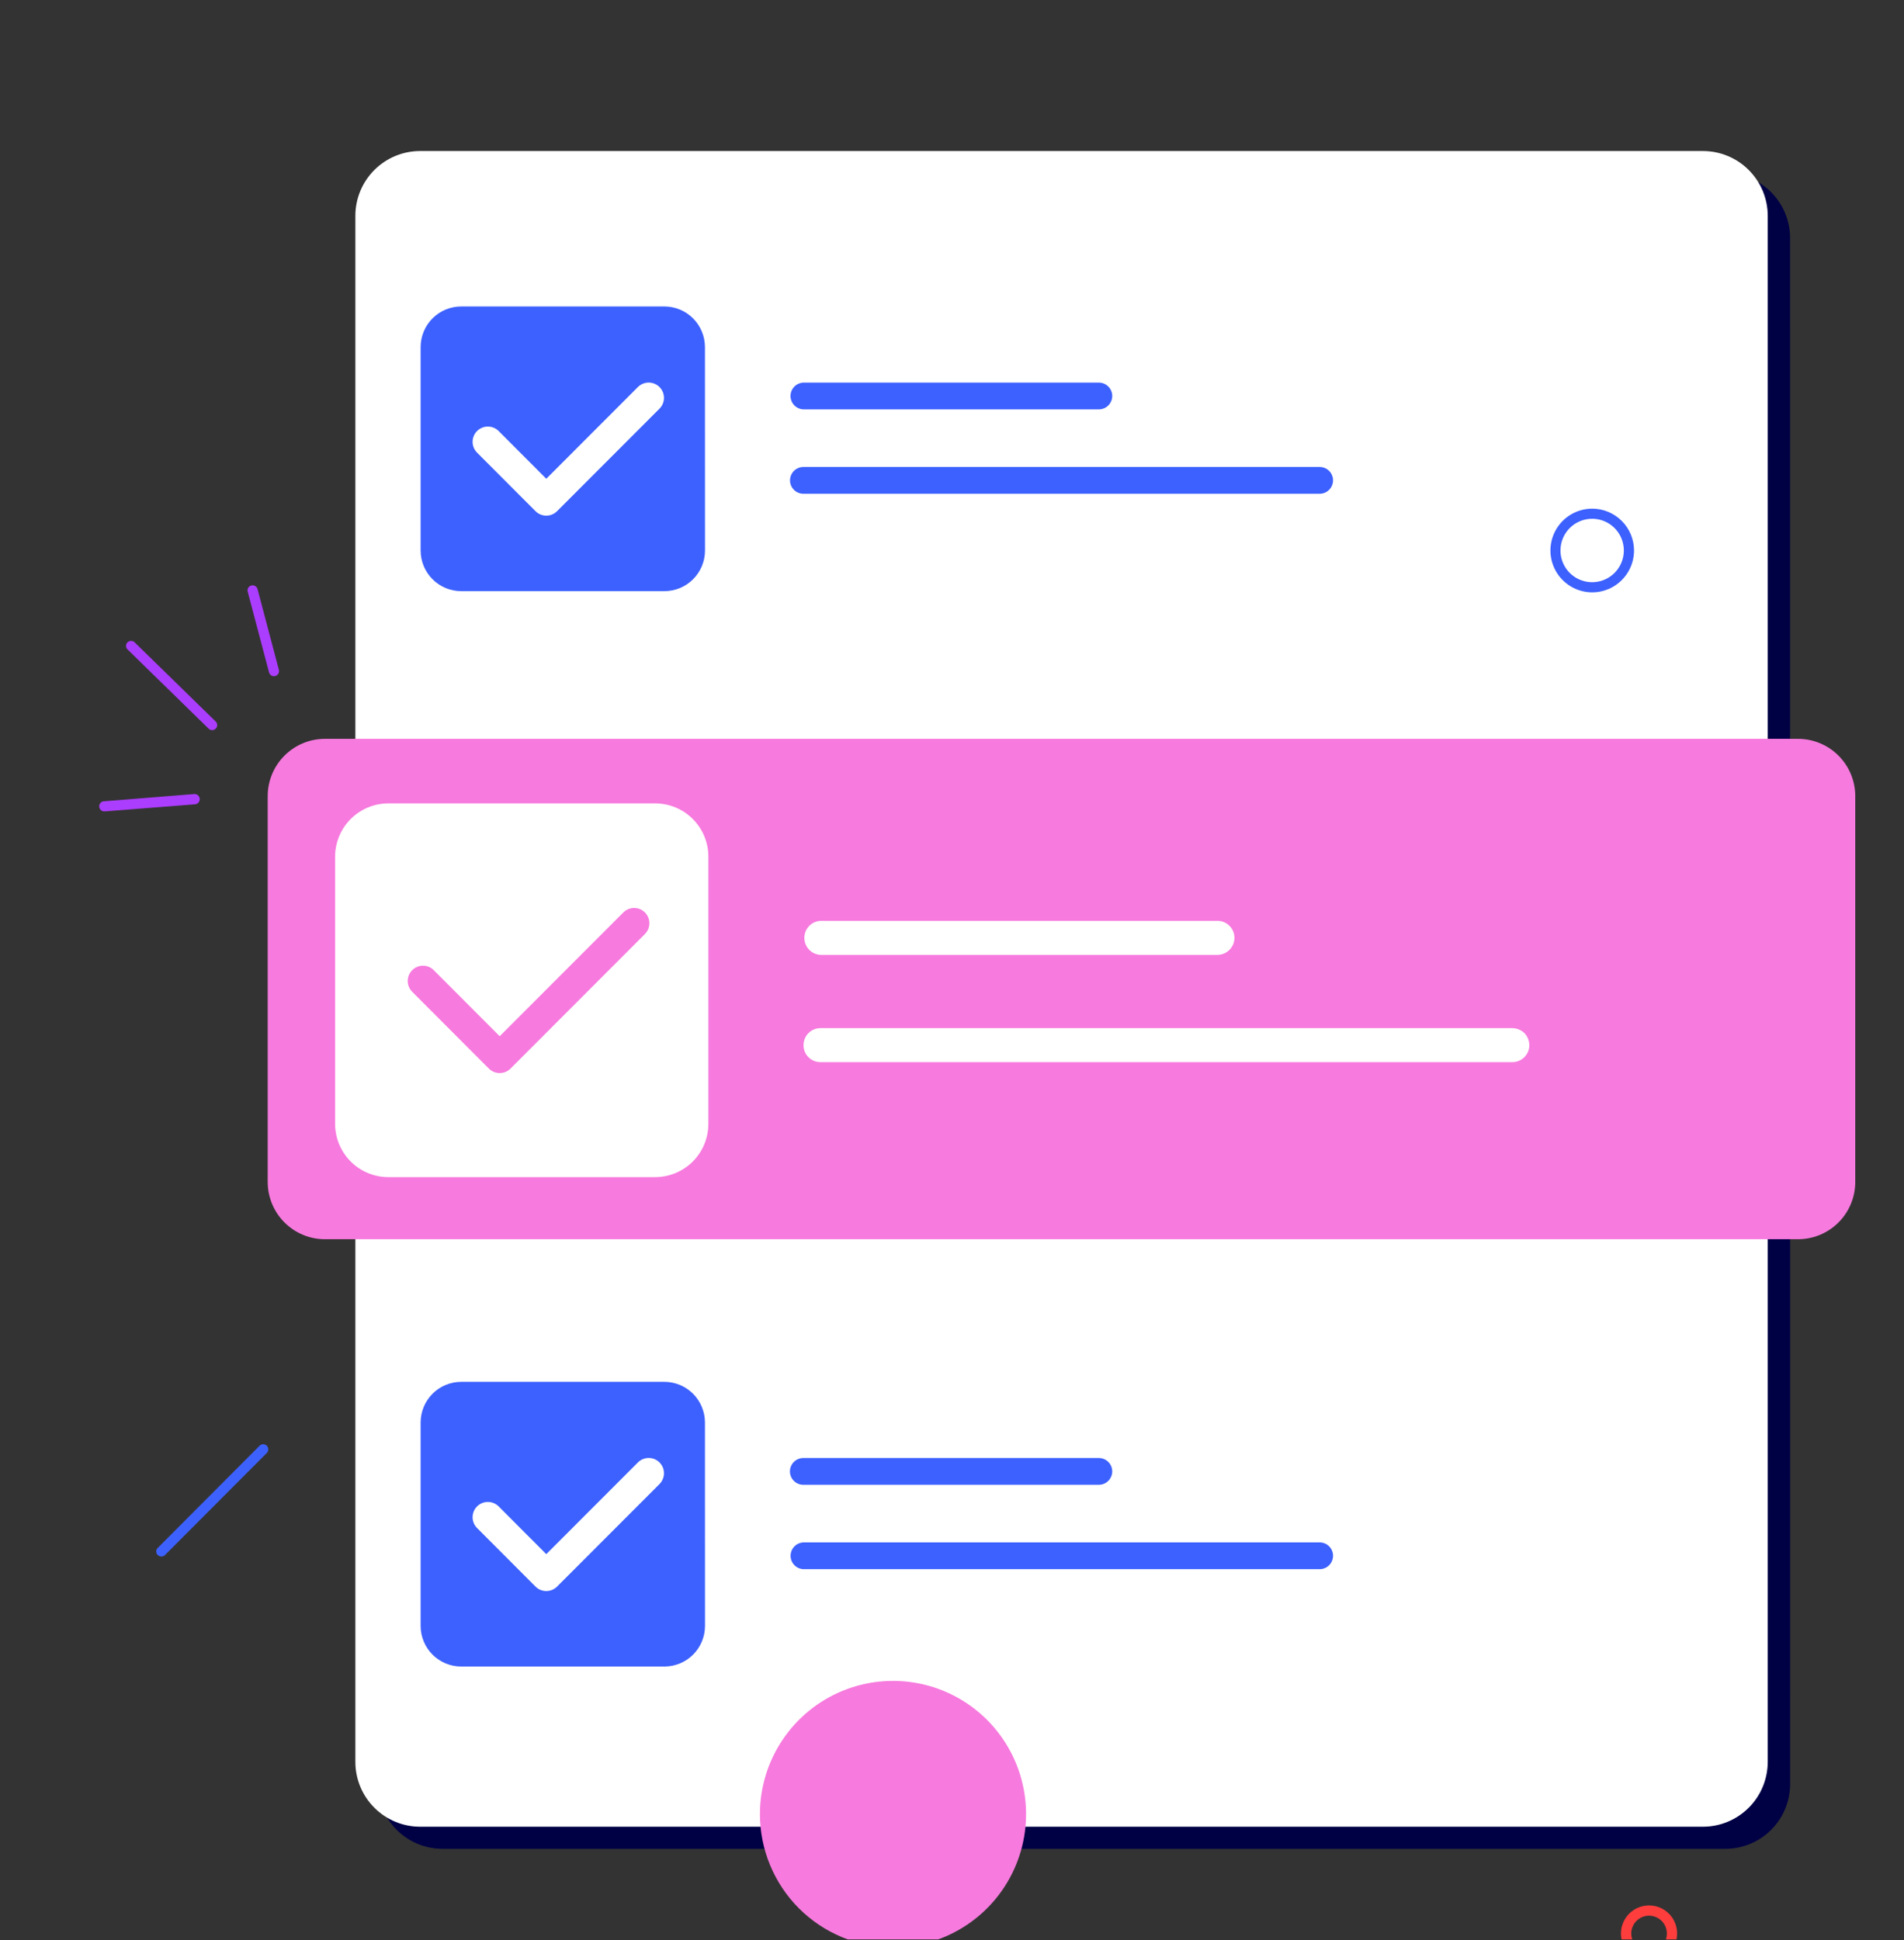 <svg width="264" height="269" viewBox="0 0 264 269" fill="none" xmlns="http://www.w3.org/2000/svg">
<rect x="0" y="0" width="264" height="269" fill="#333333" stroke="none"/>
<g clip-path="url(#clip0_119_2013)">
<path fill-rule="evenodd" clip-rule="evenodd" d="M248.204 32.996C248.203 30.614 247.258 28.329 245.576 26.644C243.895 24.959 241.614 24.01 239.234 24.007H61.352C58.97 24.008 56.687 24.955 55.003 26.641C53.319 28.326 52.372 30.612 52.371 32.996V247.338C52.373 249.722 53.32 252.007 55.004 253.692C56.688 255.376 58.971 256.323 61.352 256.324H239.234C241.615 256.323 243.897 255.376 245.581 253.691C247.264 252.006 248.21 249.721 248.211 247.338L248.204 32.996Z" fill="#000045"/>
<path fill-rule="evenodd" clip-rule="evenodd" d="M245.106 29.925C245.104 27.542 244.157 25.257 242.473 23.572C240.789 21.887 238.506 20.94 236.125 20.939H58.25C55.869 20.94 53.587 21.887 51.903 23.572C50.22 25.257 49.274 27.542 49.273 29.925V244.268C49.274 246.651 50.22 248.936 51.903 250.622C53.586 252.307 55.869 253.255 58.25 253.257H236.125C238.507 253.255 240.79 252.307 242.473 250.622C244.157 248.937 245.104 246.651 245.106 244.268V29.925Z" fill="white"/>
<path fill-rule="evenodd" clip-rule="evenodd" d="M257.242 110.388C257.244 109.343 257.039 108.308 256.64 107.343C256.241 106.377 255.656 105.5 254.918 104.761C254.18 104.022 253.303 103.436 252.339 103.037C251.374 102.637 250.34 102.433 249.296 102.434H45.065C44.022 102.433 42.988 102.637 42.023 103.037C41.058 103.436 40.182 104.022 39.444 104.761C38.705 105.5 38.12 106.377 37.721 107.343C37.322 108.308 37.118 109.343 37.119 110.388V163.852C37.118 164.897 37.322 165.932 37.721 166.898C38.12 167.864 38.705 168.741 39.444 169.48C40.182 170.219 41.058 170.805 42.023 171.204C42.988 171.603 44.022 171.808 45.065 171.807H249.296C250.34 171.808 251.374 171.603 252.339 171.204C253.303 170.805 254.18 170.219 254.918 169.48C255.656 168.741 256.241 167.864 256.64 166.898C257.039 165.932 257.244 164.897 257.242 163.852V110.388Z" fill="#F77ADE"/>
<path fill-rule="evenodd" clip-rule="evenodd" d="M98.221 118.771C98.221 116.815 97.446 114.939 96.066 113.554C94.686 112.169 92.814 111.388 90.86 111.382H53.84C51.884 111.385 50.008 112.165 48.625 113.55C47.242 114.935 46.464 116.813 46.462 118.771V155.829C46.469 157.784 47.25 159.657 48.632 161.038C50.015 162.418 51.887 163.195 53.84 163.198H90.86C92.811 163.192 94.68 162.414 96.059 161.034C97.438 159.653 98.216 157.782 98.221 155.829V118.771Z" fill="white"/>
<path fill-rule="evenodd" clip-rule="evenodd" d="M97.745 48.113C97.742 46.624 97.151 45.197 96.1 44.143C95.049 43.089 93.625 42.495 92.137 42.489H63.944C62.454 42.491 61.025 43.084 59.972 44.138C58.918 45.193 58.325 46.622 58.322 48.113V76.343C58.327 77.832 58.922 79.259 59.975 80.311C61.029 81.363 62.455 81.955 63.944 81.957H92.144C93.63 81.951 95.053 81.358 96.103 80.306C97.154 79.255 97.746 77.83 97.752 76.343L97.745 48.113Z" fill="#3D61FF"/>
<path fill-rule="evenodd" clip-rule="evenodd" d="M97.745 197.209C97.743 195.719 97.152 194.291 96.101 193.237C95.05 192.182 93.625 191.587 92.137 191.582H63.944C62.453 191.583 61.024 192.177 59.97 193.232C58.916 194.287 58.324 195.717 58.322 197.209V225.439C58.328 226.928 58.923 228.353 59.976 229.405C61.03 230.456 62.456 231.047 63.944 231.049H92.144C93.629 231.043 95.052 230.451 96.102 229.4C97.153 228.349 97.746 226.925 97.752 225.439L97.745 197.209Z" fill="#3D61FF"/>
<path fill-rule="evenodd" clip-rule="evenodd" d="M57.154 137.501L67.788 148.156C68.186 148.551 68.724 148.773 69.284 148.773C69.845 148.773 70.383 148.551 70.78 148.156L89.422 129.495C89.819 129.098 90.042 128.559 90.042 127.997C90.042 127.435 89.819 126.897 89.422 126.5C89.025 126.102 88.487 125.879 87.926 125.879C87.365 125.879 86.827 126.102 86.43 126.5L69.284 143.663L60.147 134.505C59.95 134.309 59.717 134.153 59.46 134.046C59.203 133.94 58.928 133.885 58.651 133.885C58.373 133.885 58.097 133.94 57.841 134.046C57.584 134.153 57.351 134.309 57.154 134.505C56.958 134.702 56.802 134.936 56.696 135.193C56.589 135.45 56.535 135.725 56.535 136.003C56.535 136.281 56.589 136.557 56.696 136.814C56.802 137.071 56.958 137.304 57.154 137.501Z" fill="#F77ADE"/>
<path fill-rule="evenodd" clip-rule="evenodd" d="M66.148 62.754L74.249 70.87C74.445 71.067 74.678 71.223 74.935 71.33C75.192 71.437 75.467 71.492 75.745 71.492C76.023 71.492 76.298 71.437 76.555 71.33C76.811 71.223 77.045 71.067 77.241 70.87L91.442 56.657C91.839 56.26 92.063 55.721 92.063 55.159C92.063 54.597 91.841 54.058 91.444 53.66C91.047 53.263 90.509 53.039 89.947 53.039C89.386 53.038 88.847 53.261 88.45 53.658L75.745 66.377L69.141 59.759C68.944 59.562 68.711 59.406 68.454 59.3C68.197 59.193 67.922 59.138 67.644 59.138C67.367 59.138 67.091 59.193 66.835 59.3C66.578 59.406 66.345 59.562 66.148 59.759C65.952 59.956 65.796 60.189 65.69 60.446C65.583 60.703 65.528 60.978 65.528 61.257C65.528 61.535 65.583 61.81 65.69 62.067C65.796 62.324 65.952 62.557 66.148 62.754Z" fill="white"/>
<path fill-rule="evenodd" clip-rule="evenodd" d="M66.148 211.846L74.249 219.965C74.646 220.362 75.184 220.584 75.745 220.584C76.306 220.584 76.844 220.362 77.241 219.965L91.442 205.75C91.839 205.352 92.062 204.814 92.062 204.252C92.062 203.69 91.839 203.151 91.442 202.754C91.045 202.357 90.507 202.134 89.946 202.134C89.385 202.134 88.847 202.357 88.45 202.754L75.745 215.469L69.141 208.851C68.744 208.454 68.206 208.231 67.644 208.231C67.083 208.231 66.545 208.454 66.148 208.851C65.751 209.248 65.528 209.787 65.528 210.349C65.528 210.91 65.751 211.449 66.148 211.846Z" fill="white"/>
<path fill-rule="evenodd" clip-rule="evenodd" d="M154.218 54.903C154.218 54.658 154.17 54.416 154.076 54.19C153.983 53.964 153.845 53.759 153.672 53.587C153.499 53.414 153.294 53.277 153.068 53.184C152.842 53.091 152.6 53.044 152.356 53.045H111.385C110.907 53.066 110.455 53.27 110.125 53.616C109.794 53.962 109.609 54.422 109.609 54.901C109.609 55.38 109.794 55.84 110.125 56.186C110.455 56.532 110.907 56.736 111.385 56.757H152.356C152.848 56.758 153.321 56.563 153.67 56.215C154.019 55.867 154.216 55.395 154.218 54.903Z" fill="#3D61FF"/>
<path fill-rule="evenodd" clip-rule="evenodd" d="M154.218 203.998C154.218 203.754 154.17 203.512 154.076 203.286C153.982 203.06 153.845 202.855 153.672 202.682C153.499 202.51 153.294 202.373 153.068 202.28C152.842 202.187 152.6 202.14 152.356 202.141H111.385C110.893 202.141 110.421 202.336 110.073 202.685C109.725 203.033 109.529 203.506 109.529 203.998C109.529 204.491 109.725 204.963 110.073 205.312C110.421 205.66 110.893 205.856 111.385 205.856H152.356C152.848 205.856 153.321 205.66 153.67 205.312C154.019 204.964 154.216 204.491 154.218 203.998Z" fill="#3D61FF"/>
<path fill-rule="evenodd" clip-rule="evenodd" d="M171.165 130.023C171.164 129.711 171.102 129.403 170.982 129.115C170.862 128.828 170.686 128.567 170.465 128.348C170.244 128.128 169.982 127.955 169.694 127.837C169.406 127.719 169.097 127.66 168.786 127.661H113.799C113.188 127.685 112.61 127.944 112.187 128.384C111.763 128.825 111.526 129.413 111.526 130.024C111.526 130.636 111.763 131.224 112.187 131.664C112.61 132.105 113.188 132.364 113.799 132.387H168.786C169.414 132.388 170.017 132.14 170.463 131.697C170.909 131.254 171.162 130.652 171.165 130.023Z" fill="white"/>
<path fill-rule="evenodd" clip-rule="evenodd" d="M184.836 66.6C184.836 66.355 184.789 66.114 184.695 65.888C184.602 65.662 184.466 65.458 184.293 65.285C184.121 65.112 183.916 64.976 183.691 64.882C183.465 64.789 183.224 64.742 182.98 64.742H111.395C110.903 64.742 110.431 64.938 110.083 65.286C109.735 65.634 109.54 66.107 109.54 66.6C109.54 67.092 109.735 67.565 110.083 67.913C110.431 68.261 110.903 68.457 111.395 68.457H182.98C183.472 68.456 183.943 68.26 184.291 67.912C184.639 67.564 184.835 67.092 184.836 66.6Z" fill="#3D61FF"/>
<path fill-rule="evenodd" clip-rule="evenodd" d="M184.836 215.695C184.836 215.451 184.789 215.21 184.695 214.984C184.602 214.759 184.466 214.554 184.293 214.382C184.121 214.21 183.916 214.073 183.691 213.98C183.465 213.887 183.224 213.84 182.98 213.841H111.395C110.917 213.862 110.466 214.066 110.135 214.412C109.804 214.758 109.619 215.218 109.619 215.697C109.619 216.176 109.804 216.636 110.135 216.982C110.466 217.328 110.917 217.532 111.395 217.553H182.98C183.472 217.552 183.944 217.356 184.291 217.008C184.639 216.659 184.835 216.188 184.836 215.695Z" fill="#3D61FF"/>
<path fill-rule="evenodd" clip-rule="evenodd" d="M212.054 144.91C212.045 144.283 211.8 143.682 211.369 143.228C210.917 142.793 210.315 142.548 209.688 142.542H113.781C113.47 142.538 113.161 142.597 112.873 142.715C112.584 142.832 112.322 143.006 112.102 143.226C111.881 143.447 111.707 143.709 111.589 143.997C111.471 144.286 111.412 144.595 111.416 144.907C111.411 145.216 111.47 145.524 111.587 145.81C111.705 146.096 111.88 146.356 112.1 146.573C112.32 146.794 112.581 146.968 112.87 147.086C113.158 147.204 113.467 147.262 113.778 147.258H209.688C209.998 147.259 210.306 147.199 210.593 147.081C210.881 146.963 211.142 146.789 211.361 146.57C211.581 146.35 211.756 146.09 211.874 145.802C211.993 145.515 212.054 145.207 212.054 144.897V144.91Z" fill="white"/>
<path fill-rule="evenodd" clip-rule="evenodd" d="M220.746 70.52C219.6 70.525 218.481 70.87 217.531 71.511C216.581 72.152 215.841 73.061 215.407 74.122C214.972 75.184 214.862 76.351 215.09 77.475C215.318 78.6 215.873 79.631 216.686 80.439C217.5 81.248 218.534 81.797 219.659 82.017C220.784 82.237 221.948 82.118 223.006 81.675C224.063 81.233 224.966 80.487 225.6 79.531C226.234 78.575 226.57 77.452 226.567 76.305C226.564 75.543 226.411 74.788 226.117 74.085C225.823 73.382 225.394 72.743 224.853 72.206C224.313 71.669 223.672 71.243 222.967 70.954C222.263 70.665 221.508 70.517 220.746 70.52ZM220.746 71.922C221.616 71.919 222.467 72.175 223.192 72.657C223.916 73.139 224.481 73.826 224.816 74.63C225.15 75.434 225.238 76.319 225.069 77.173C224.9 78.028 224.481 78.812 223.866 79.428C223.251 80.044 222.467 80.463 221.614 80.632C220.76 80.801 219.876 80.713 219.073 80.379C218.27 80.044 217.584 79.478 217.102 78.753C216.621 78.028 216.365 77.176 216.368 76.305C216.371 75.144 216.834 74.031 217.654 73.21C218.475 72.388 219.586 71.925 220.746 71.922Z" fill="#3D61FF"/>
<path fill-rule="evenodd" clip-rule="evenodd" d="M17.69 90.045L28.916 101.012C28.98 101.08 29.058 101.135 29.143 101.172C29.23 101.209 29.322 101.229 29.416 101.229C29.51 101.229 29.602 101.209 29.688 101.172C29.774 101.135 29.852 101.08 29.916 101.012C29.981 100.946 30.032 100.869 30.067 100.784C30.101 100.698 30.118 100.607 30.117 100.514C30.115 100.422 30.095 100.331 30.058 100.247C30.02 100.163 29.966 100.087 29.899 100.025L18.672 89.058C18.54 88.926 18.361 88.853 18.174 88.853C17.988 88.853 17.809 88.926 17.676 89.058C17.611 89.122 17.559 89.2 17.524 89.285C17.489 89.37 17.472 89.462 17.474 89.554C17.475 89.646 17.495 89.737 17.532 89.821C17.569 89.906 17.623 89.982 17.69 90.045Z" fill="#AB3DFF"/>
<path fill-rule="evenodd" clip-rule="evenodd" d="M34.343 82.025L37.301 93.212C37.346 93.393 37.462 93.55 37.622 93.646C37.783 93.742 37.975 93.771 38.157 93.726C38.338 93.68 38.494 93.564 38.591 93.404C38.687 93.243 38.715 93.051 38.67 92.869L35.712 81.683C35.689 81.592 35.648 81.506 35.592 81.431C35.535 81.356 35.465 81.293 35.383 81.246C35.303 81.199 35.213 81.168 35.12 81.156C35.027 81.144 34.933 81.15 34.842 81.175C34.753 81.197 34.669 81.236 34.595 81.291C34.521 81.346 34.459 81.415 34.412 81.494C34.366 81.573 34.335 81.661 34.323 81.752C34.312 81.844 34.318 81.936 34.343 82.025Z" fill="#AB3DFF"/>
<path fill-rule="evenodd" clip-rule="evenodd" d="M14.527 112.493L27.04 111.509C27.133 111.502 27.224 111.476 27.308 111.434C27.391 111.392 27.465 111.333 27.526 111.262C27.587 111.191 27.633 111.108 27.663 111.019C27.692 110.93 27.703 110.837 27.696 110.743C27.688 110.65 27.663 110.559 27.621 110.475C27.578 110.392 27.52 110.317 27.449 110.256C27.378 110.195 27.295 110.149 27.206 110.12C27.117 110.091 27.024 110.08 26.93 110.087L14.417 111.088C14.324 111.091 14.233 111.113 14.149 111.153C14.064 111.193 13.989 111.25 13.928 111.32C13.866 111.389 13.82 111.471 13.791 111.56C13.762 111.648 13.751 111.742 13.76 111.835C13.765 111.929 13.79 112.021 13.832 112.106C13.873 112.19 13.932 112.265 14.004 112.327C14.075 112.388 14.158 112.434 14.248 112.463C14.338 112.492 14.433 112.502 14.527 112.493Z" fill="#AB3DFF"/>
<path fill-rule="evenodd" clip-rule="evenodd" d="M35.993 200.437L21.874 214.602C21.807 214.666 21.754 214.743 21.717 214.828C21.681 214.913 21.662 215.005 21.662 215.097C21.662 215.19 21.681 215.281 21.717 215.366C21.754 215.452 21.807 215.528 21.874 215.592C22.008 215.724 22.188 215.798 22.375 215.798C22.563 215.798 22.743 215.724 22.877 215.592L36.996 201.442C37.129 201.308 37.204 201.128 37.204 200.94C37.204 200.751 37.129 200.571 36.996 200.437C36.863 200.304 36.682 200.229 36.494 200.229C36.306 200.229 36.126 200.304 35.993 200.437Z" fill="#3D61FF"/>
<path fill-rule="evenodd" clip-rule="evenodd" d="M228.658 264.169C227.888 264.167 227.134 264.394 226.492 264.822C225.85 265.249 225.35 265.857 225.054 266.57C224.758 267.282 224.68 268.067 224.83 268.824C224.98 269.58 225.351 270.276 225.896 270.821C226.441 271.367 227.135 271.738 227.891 271.888C228.647 272.038 229.431 271.96 230.143 271.664C230.854 271.368 231.462 270.867 231.889 270.224C232.316 269.582 232.543 268.827 232.541 268.056C232.541 267.025 232.132 266.036 231.404 265.308C230.676 264.579 229.688 264.169 228.658 264.169ZM228.658 265.591C229.147 265.593 229.625 265.739 230.031 266.013C230.437 266.286 230.752 266.673 230.938 267.126C231.124 267.579 231.171 268.077 231.074 268.557C230.977 269.036 230.74 269.477 230.393 269.822C230.046 270.167 229.605 270.401 229.125 270.494C228.645 270.588 228.148 270.537 227.697 270.348C227.246 270.159 226.861 269.841 226.591 269.432C226.321 269.024 226.178 268.545 226.18 268.056C226.184 267.401 226.447 266.774 226.912 266.312C227.376 265.851 228.004 265.591 228.658 265.591Z" fill="#FF3D3D"/>
<path d="M123.83 269.978C127.479 269.976 131.045 268.891 134.078 266.86C137.11 264.83 139.474 261.944 140.868 258.569C142.263 255.194 142.627 251.48 141.914 247.898C141.2 244.316 139.442 241.026 136.861 238.445C134.28 235.863 130.992 234.105 127.413 233.394C123.834 232.682 120.125 233.049 116.754 234.448C113.384 235.847 110.503 238.214 108.477 241.252C106.45 244.289 105.369 247.86 105.37 251.513C105.37 253.939 105.847 256.341 106.775 258.582C107.703 260.823 109.063 262.86 110.777 264.575C112.492 266.289 114.527 267.649 116.766 268.576C119.006 269.504 121.406 269.98 123.83 269.978Z" fill="#F77ADE"/>
</g>
<defs>
<clipPath id="clip0_119_2013">
<rect width="263.223" height="268.8" fill="white" transform="translate(0 0.08)"/>
</clipPath>
</defs>
</svg>
